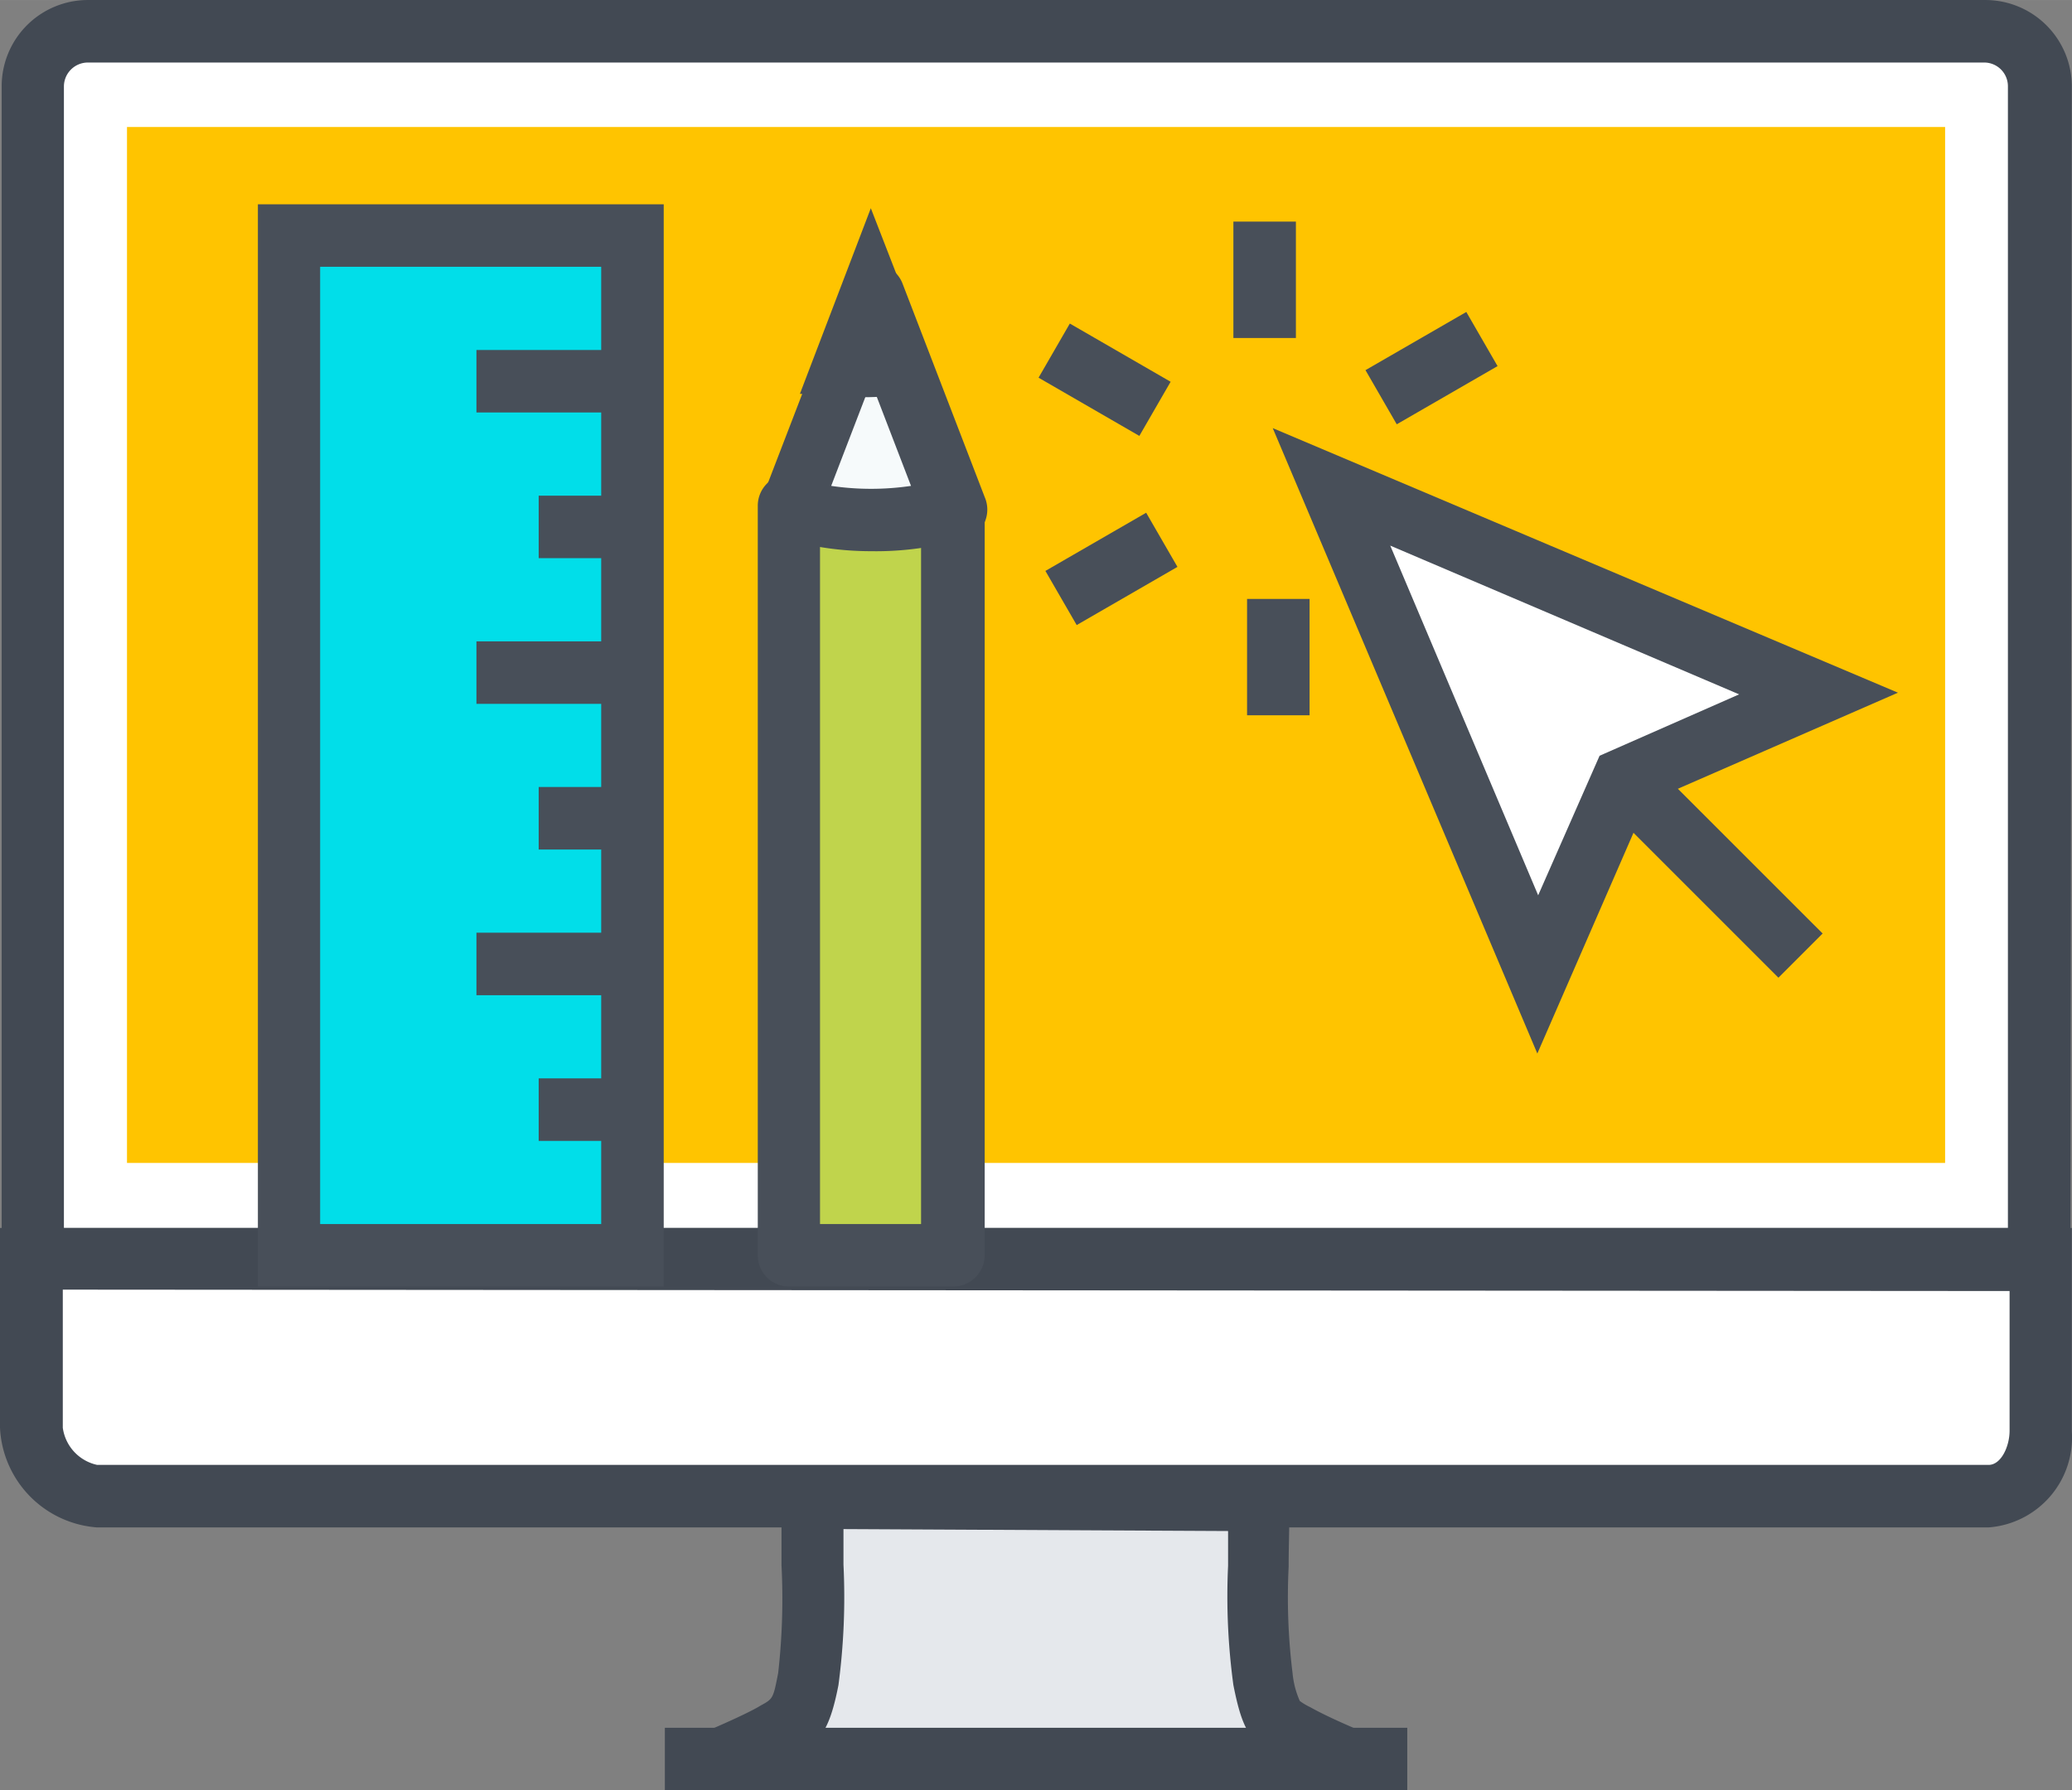 <?xml version="1.0" standalone="no"?><!DOCTYPE svg PUBLIC "-//W3C//DTD SVG 1.1//EN" "http://www.w3.org/Graphics/SVG/1.1/DTD/svg11.dtd"><svg class="icon" width="200px" height="172.83px" viewBox="0 0 1185 1024" version="1.1" xmlns="http://www.w3.org/2000/svg"><rect x="0" y="0" width="1185" height="1024" fill="#808080" stroke="none"/><path d="M1166.227 720.551v-670.429a31.925 31.925 0 0 0-31.925-31.925H50.123a31.925 31.925 0 0 0-31.925 31.925v670.429z" fill="#FFFFFF" /><path d="M1184.105 738.27H0.958V49.324A49.324 49.324 0 0 1 50.123 0h1085.456a49.484 49.484 0 0 1 49.324 49.324zM36.554 702.354h1111.794V49.324a13.568 13.568 0 0 0-13.568-13.568H50.123a13.728 13.728 0 0 0-13.568 13.568z" fill="#424953" /><path d="M72.63 72.63h1039.803v592.531H72.63z" fill="#FFC400" /><path d="M17.878 719.753v96.893a42.301 42.301 0 0 0 37.512 39.108h1081.944a34 34 0 0 0 29.69-37.512v-98.489z" fill="#FFFFFF" /><path d="M1137.334 873.632H55.39A60.019 60.019 0 0 1 0 816.646V702.354h1184.903v116.367a51.559 51.559 0 0 1-47.569 54.911z m-1101.419-136.001v79.015a25.221 25.221 0 0 0 19.634 21.23h1081.785c7.024 0 11.972-10.376 11.972-19.634v-79.813z" fill="#424953" /><path d="M772.589 1005.643c-10.216-4.47-22.507-10.056-29.69-14.047-12.77-7.024-15.164-7.822-19.953-31.925s-0.958-78.376-2.873-102.32l-254.603-1.437c-2.075 24.104 2.235 77.578-2.873 103.757s-8.141 24.742-20.751 31.925c-7.183 3.991-19.315 9.418-29.531 13.887H772.589z" fill="#E5E8EC" /><path d="M766.204 1022.404c-14.207-6.225-24.742-11.174-31.925-14.686-19.155-10.535-23.625-17.399-28.892-43.897A375.919 375.919 0 0 1 702.354 895.501v-19.794l-219.964-1.117v20.272a381.825 381.825 0 0 1-2.873 68.958c-5.268 26.977-11.014 33.681-27.935 42.939l-1.596 0.958c-8.301 4.629-21.39 10.376-30.967 14.526L405.29 989.68c12.291-5.268 22.507-10.056 27.935-13.089l1.596-0.958c7.343-3.991 7.343-3.991 10.216-18.676a378.154 378.154 0 0 0 1.916-61.616v-40.226l1.437-15.963 287.327 1.437 1.277 15.963c0.798 10.376 0 24.582 0 39.587a352.454 352.454 0 0 0 2.235 60.817 50.601 50.601 0 0 0 4.15 15.963 34.958 34.958 0 0 0 5.906 3.512c6.225 3.512 15.963 8.141 29.212 13.728z" fill="#424953" /><path d="M380.229 988.244h424.605v35.756h-424.605z" fill="#424953" /><path d="M451.262 289.561h94.02v428.436h-94.02z" fill="#C0D44C" /><path d="M545.282 735.875h-94.02a17.878 17.878 0 0 1-17.878-17.559V289.561A17.878 17.878 0 0 1 451.262 271.364h94.02a17.878 17.878 0 0 1 17.878 17.878V718.316a18.038 18.038 0 0 1-17.878 17.559z m-76.301-35.756H526.765V307.28h-57.785z" fill="#484F59" /><path d="M498.192 297.383a163.457 163.457 0 0 0 46.93-6.704l-46.93-121.954-46.93 121.954a163.457 163.457 0 0 0 46.93 6.704z" fill="#F6FAFB" /><path d="M498.192 315.261a177.664 177.664 0 0 1-51.24-7.502 17.718 17.718 0 0 1-10.855-9.099 17.399 17.399 0 0 1 0-14.366l46.93-121.954a17.718 17.718 0 0 1 33.202 0l46.93 121.954a18.038 18.038 0 0 1 0 14.366 18.357 18.357 0 0 1-11.014 9.099 176.865 176.865 0 0 1-53.954 7.502z m-22.827-37.352a156.274 156.274 0 0 0 45.653 0l-22.826-59.381z" fill="#484F59" /><path d="M482.868 208.631H513.357l-15.963-39.747z" fill="#FFC400" /><path d="M497.394 227.148h-15.963l-23.944-1.916 40.545-106.151L538.578 223.476l-23.146 2.394a180.058 180.058 0 0 1-18.038 1.277z" fill="#484F59" /><path d="M165.213 134.724h196.34v583.273h-196.34z" fill="#01DEE9" /><path d="M379.59 735.875H147.494V116.846h232.096z m-196.499-35.756h160.743V152.602H183.091z" fill="#484F59" /><path d="M272.481 200.171h77.419v35.756h-77.419zM308.078 283.496h41.662V319.252H308.078zM272.481 366.82h77.419v35.756h-77.419zM308.078 450.145h41.662v35.756H308.078zM272.481 533.47h77.419v35.756h-77.419zM308.078 616.794h41.662v35.756H308.078zM705.387 126.743h35.756v66.564h-35.756zM593.968 216.022l17.878-30.967 57.641 33.298-17.878 30.967zM597.879 326.547l57.625-33.282 17.894 30.967-57.625 33.282zM713.208 342.557h35.756v66.564h-35.756zM784.928 317.384l17.878-30.967 57.641 33.314-17.878 30.967zM780.938 211.712l57.657-33.282 17.878 30.967-57.657 33.282zM922.286 464.416l25.269-25.285 94.834 94.802-25.285 25.285z" fill="#484F59" /><path d="M761.415 278.547l278.866 117.964-111.898 48.846-49.005 111.898-117.964-278.707z" fill="#FFFFFF" /><path d="M879.219 602.588L727.894 244.866 1085.456 396.191l-143.663 62.733z m-84.123-290.519l84.602 200.011 35.118-79.813 79.813-35.118z" fill="#484F59" /></svg>